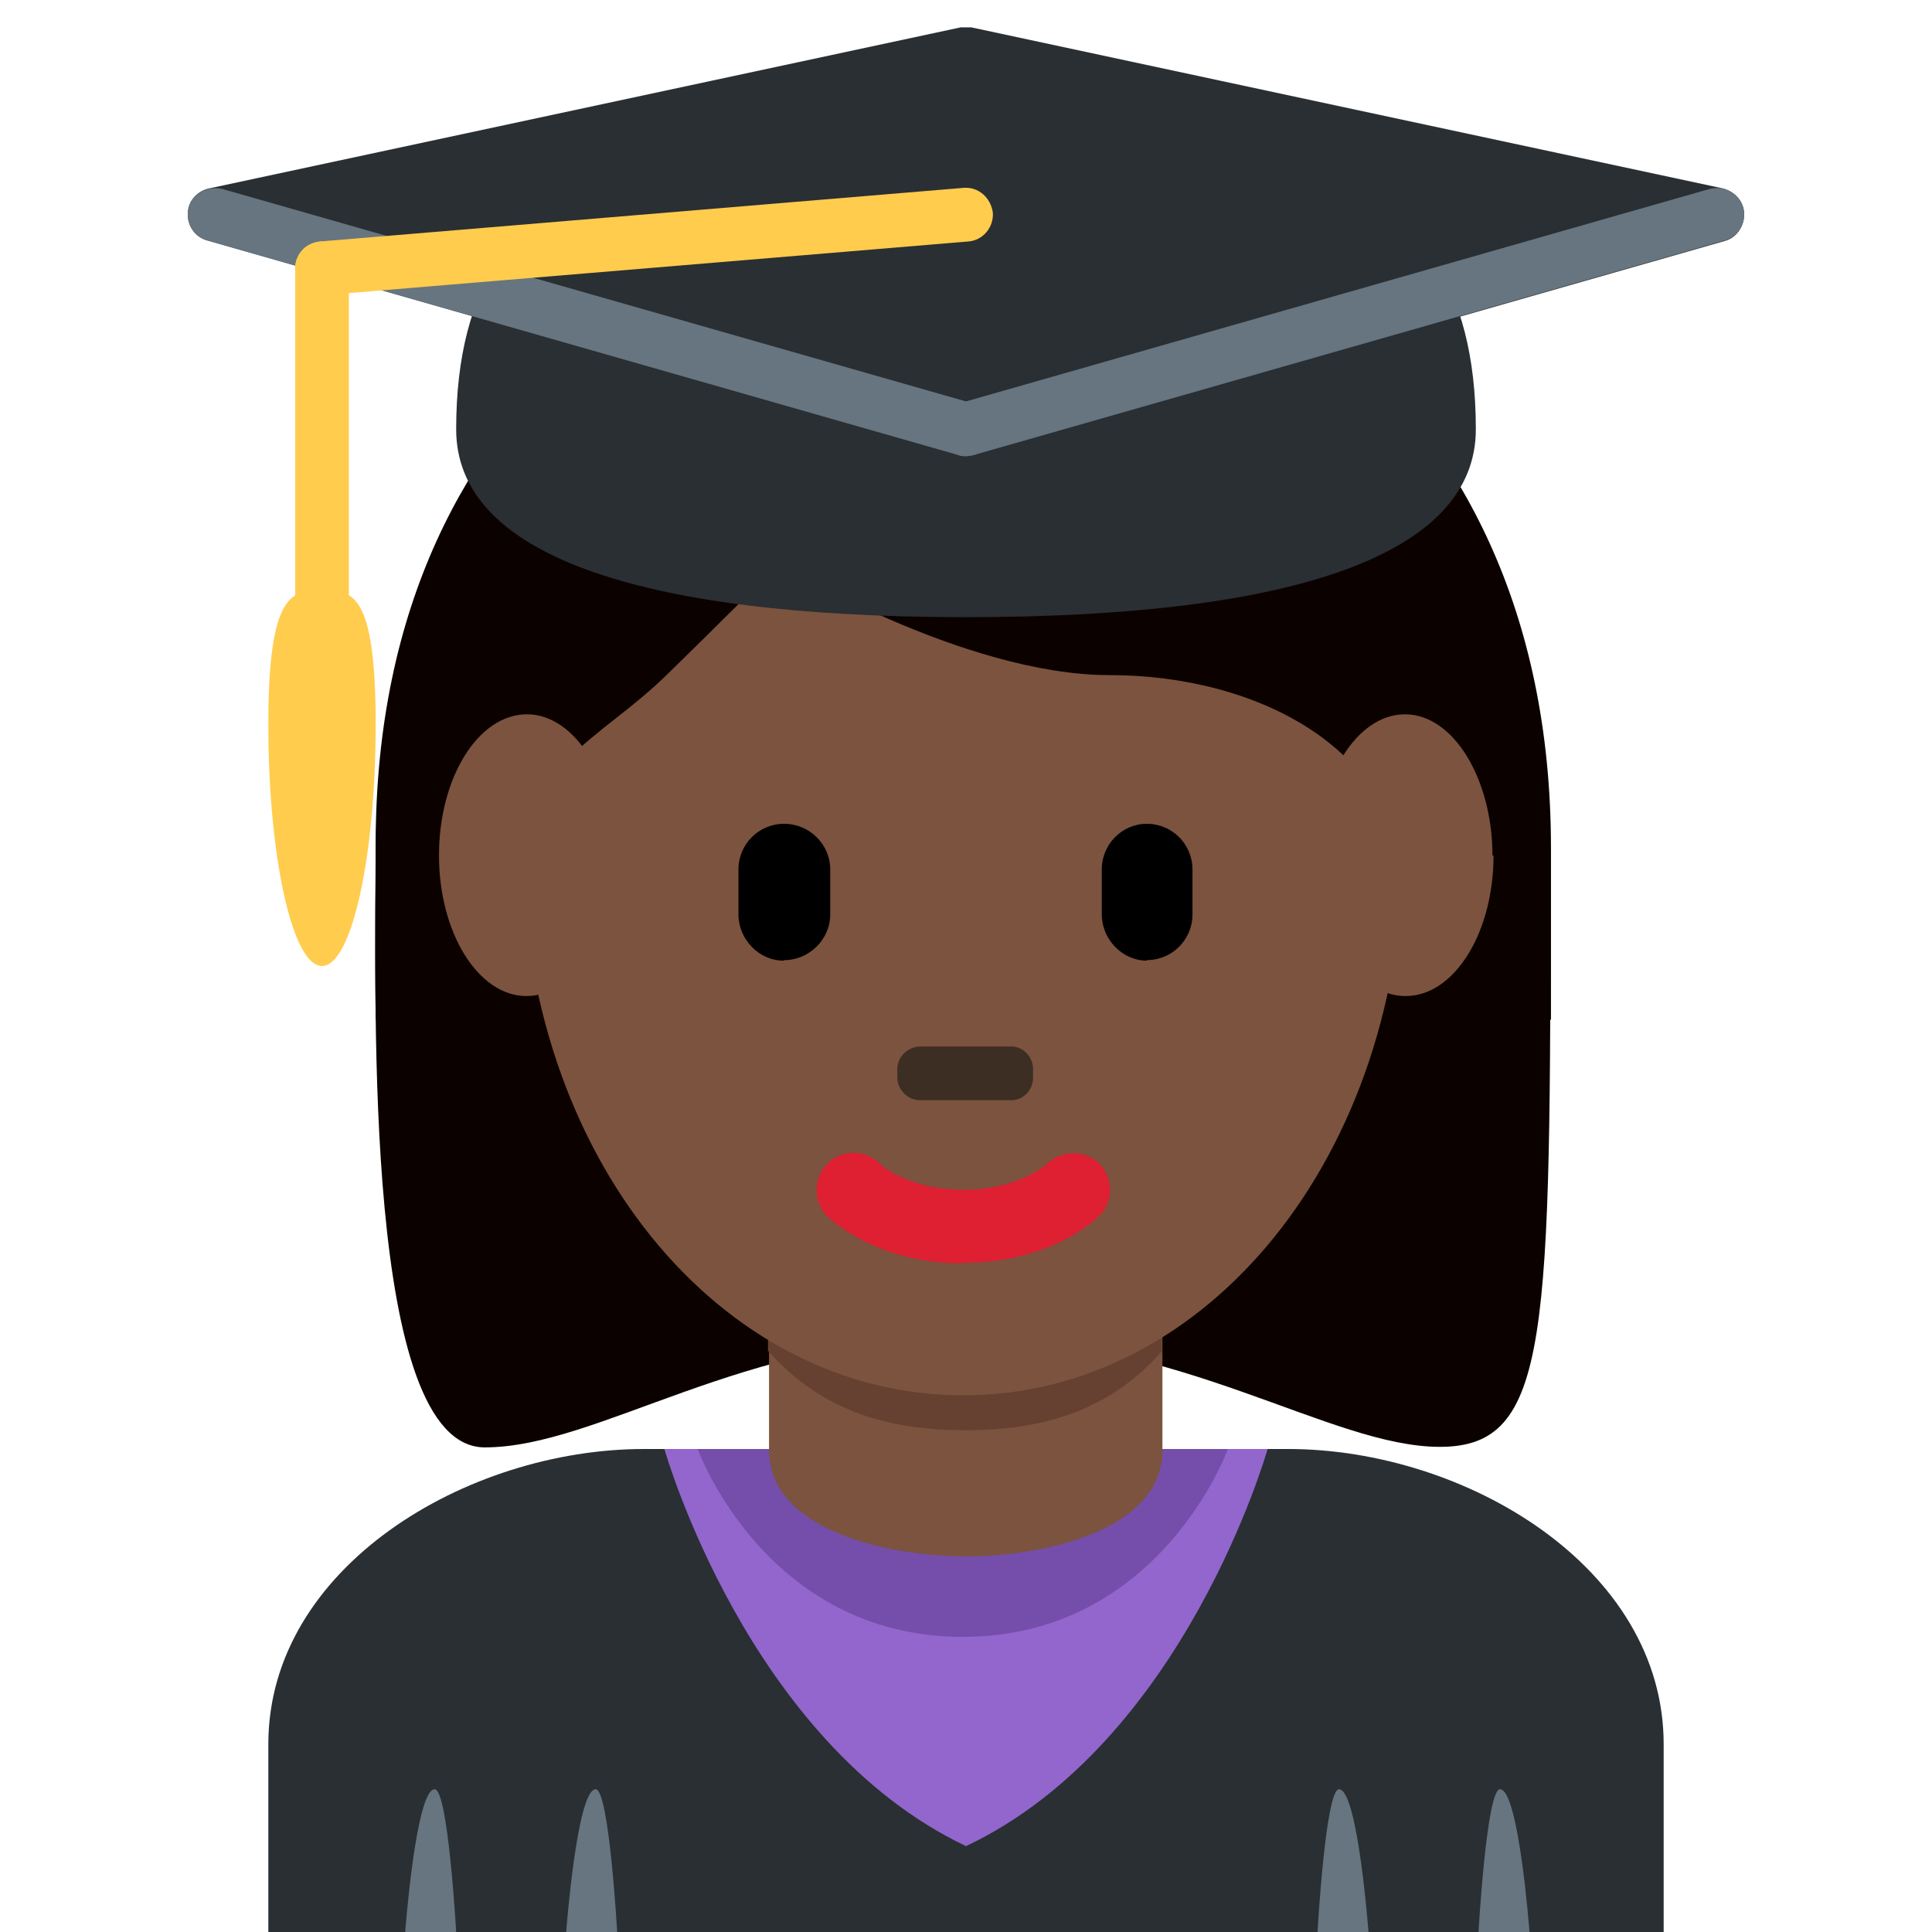 <svg xmlns="http://www.w3.org/2000/svg" viewBox="0 0 45 45" enable-background="new 0 0 45 45"><defs><clipPath id="a"><path d="M0 36h36V0H0v36z"/></clipPath></defs><g><g><g clip-path="url(#a)" transform="matrix(1.25 0 0 -1.25 0 45)"><g><path fill="#292f33" d="M31 0v3.5C31 6.8 27.3 9 24 9H12C8.7 9 5 6.8 5 3.5V0h26z"/></g><g><path fill="#0b0200" d="M17.94 30.93c4.1 0 10.95-2.05 10.95-10.95 0-8.9 0-10.94-2.06-10.94-2.05 0-4.8 2.05-8.9 2.05-4.1 0-6.78-2.06-8.9-2.06C6.77 9.04 7 17.24 7 19.98c0 8.9 6.84 10.95 10.94 10.95"/></g><g><path fill="#9266cc" d="M18 1.6C22.08 3.53 23.62 9 23.62 9H12.38S13.92 3.54 18 1.6"/></g><g><path fill="#744eaa" d="M13 9h9.88s-1.26-3.5-4.94-3.5C14.26 5.5 13 9 13 9"/></g><g><path fill="#7c533e" d="M14.33 8.98C14.33 7.5 16.5 7 18 7s3.66.5 3.66 1.98v3.2h-7.33V9z"/></g><g><path fill="#664131" d="M14.32 10.82c1.02-1.15 2.3-1.47 3.67-1.47s2.64.32 3.66 1.47v2.94h-7.34v-2.94z"/></g><g><path fill="#7c533e" d="M9.73 20.28c0 5.84 3.68 10.57 8.2 10.57 4.55 0 8.22-4.73 8.22-10.57 0-5.83-3.67-10.28-8.2-10.28-4.54 0-8.22 4.45-8.22 10.28"/></g><g><path fill="#df1f32" d="M17.94 12.46c-1.6 0-2.44.8-2.53.88-.26.27-.26.7 0 .97.27.27.7.28.97.02.03-.04.55-.5 1.57-.5 1.04 0 1.56.48 1.58.5.28.25.7.24.96-.02.26-.27.26-.7 0-.96-.1-.1-.93-.88-2.54-.88"/></g><g><path fill="#0b0200" d="M7.73 17c-.03 1-.05.22-.05.47 0 3.42 2.05-.5 2.05 1.94 0 2.45 1.37 2.7 2.74 4.06.7.68 2.05 2.03 2.05 2.03s3.42-2.08 6.16-2.08 5.48-1.38 5.48-4.1c0-2.75 2.05 1.57 2.05-1.85 0-.24 0 .53-.03-.47h.72c0 2 0 1.92 0 3.2 0 8.9-6.85 12.2-10.96 12.2C13.84 32.4 7 29.16 7 20.27c0-.8-.02-1.26 0-3.26h.73z"/></g><g><path d="M14.6 18.1c-.46 0-.84.4-.84.86v.84c0 .47.38.85.85.85s.86-.38.86-.85v-.84c0-.47-.4-.85-.85-.85"/></g><g><path d="M21.37 18.1c-.46 0-.84.4-.84.86v.84c0 .47.38.85.84.85.47 0 .85-.38.85-.85v-.84c0-.47-.38-.85-.85-.85"/></g><g><path fill="#3d2e24" d="M18.84 15.5h-1.7c-.23 0-.42.2-.42.42v.16c0 .23.2.42.43.42h1.7c.22 0 .4-.2.4-.42v-.16c0-.23-.18-.42-.4-.42"/></g><g><path fill="#7c533e" d="M11.44 20.06c0-1.44-.73-2.62-1.63-2.62-.9 0-1.63 1.18-1.63 2.62 0 1.45.73 2.63 1.64 2.63.9 0 1.64-1.2 1.64-2.64"/></g><g><path fill="#7c533e" d="M27.83 20.06c0-1.44-.73-2.62-1.64-2.62-.9 0-1.64 1.18-1.64 2.62 0 1.45.73 2.63 1.63 2.63.9 0 1.63-1.2 1.63-2.64"/></g><g><path fill="#292f33" d="M18 28L4 32l14 3 14-3-14-4z"/></g><g><path fill="#292f33" d="M6.06 31.93L18 28.53l11.94 3.4L18 34.5 6.06 31.92zM18 27.5c-.05 0-.1 0-.14.02l-14 4c-.22.06-.37.27-.36.5 0 .23.17.42.4.47l14 3c.06 0 .14 0 .2 0l14-3c.23-.06.4-.25.4-.48 0-.23-.14-.44-.36-.5l-14-4c-.05 0-.1-.02-.14-.02"/></g><g><path fill="#292f33" d="M27 28c0-2.2-4.03-3-9-3s-9 .8-9 3c0 5 4.03 5 9 5s9 0 9-5"/></g><g><path fill="#292f33" d="M18 32.5c-5.43 0-8.5-.2-8.5-4.5 0-1.57 3.18-2.5 8.5-2.5s8.5.93 8.5 2.5c0 4.3-3.07 4.5-8.5 4.5m0-8c-6.2 0-9.5 1.2-9.5 3.5 0 5.5 4.62 5.5 9.5 5.5 4.9 0 9.5 0 9.5-5.5 0-2.3-3.3-3.5-9.5-3.5"/></g><g><path fill="#66757f" d="M18 27.5c-.04 0-.1 0-.14.02l-14 4c-.26.07-.42.35-.34.62.07.26.35.4.62.34l14-4c.26-.07.42-.35.34-.62-.06-.22-.26-.36-.48-.36"/></g><g><path fill="#66757f" d="M18 27.5c-.22 0-.42.14-.48.36-.08.27.08.55.34.62l14 4c.27.07.54-.08.62-.34.08-.27-.08-.55-.34-.62l-14-4c-.05 0-.1-.02-.14-.02"/></g><g><path fill="#ffcc4d" d="M6 30.5c-.26 0-.48.2-.5.46-.02.27.18.5.46.54l12 1c.27.02.5-.18.54-.46.02-.27-.18-.52-.46-.54l-12-1s-.03 0-.04 0"/></g><g><path fill="#ffcc4d" d="M6 20.56c-.28 0-.5.23-.5.5V31c0 .28.22.5.5.5s.5-.22.5-.5v-9.94c0-.27-.22-.5-.5-.5"/></g><g><path fill="#ffcc4d" d="M7 22.5c0-2.48-.45-4.5-1-4.5s-1 2.02-1 4.5.45 2.5 1 2.5 1 0 1-2.5"/></g><g><path fill="#66757f" d="M8.1 2.66c.25 0 .4-2.66.4-2.66h-.95s.2 2.66.55 2.66"/></g><g><path fill="#66757f" d="M11.1 2.66c.25 0 .4-2.66.4-2.66h-.95s.2 2.66.55 2.66"/></g><g><path fill="#66757f" d="M27.95 2.66c-.25 0-.4-2.66-.4-2.66h.95s-.2 2.66-.55 2.66"/></g><g><path fill="#66757f" d="M24.95 2.66c-.25 0-.4-2.66-.4-2.66h.95s-.2 2.66-.55 2.66"/></g></g></g></g></svg>